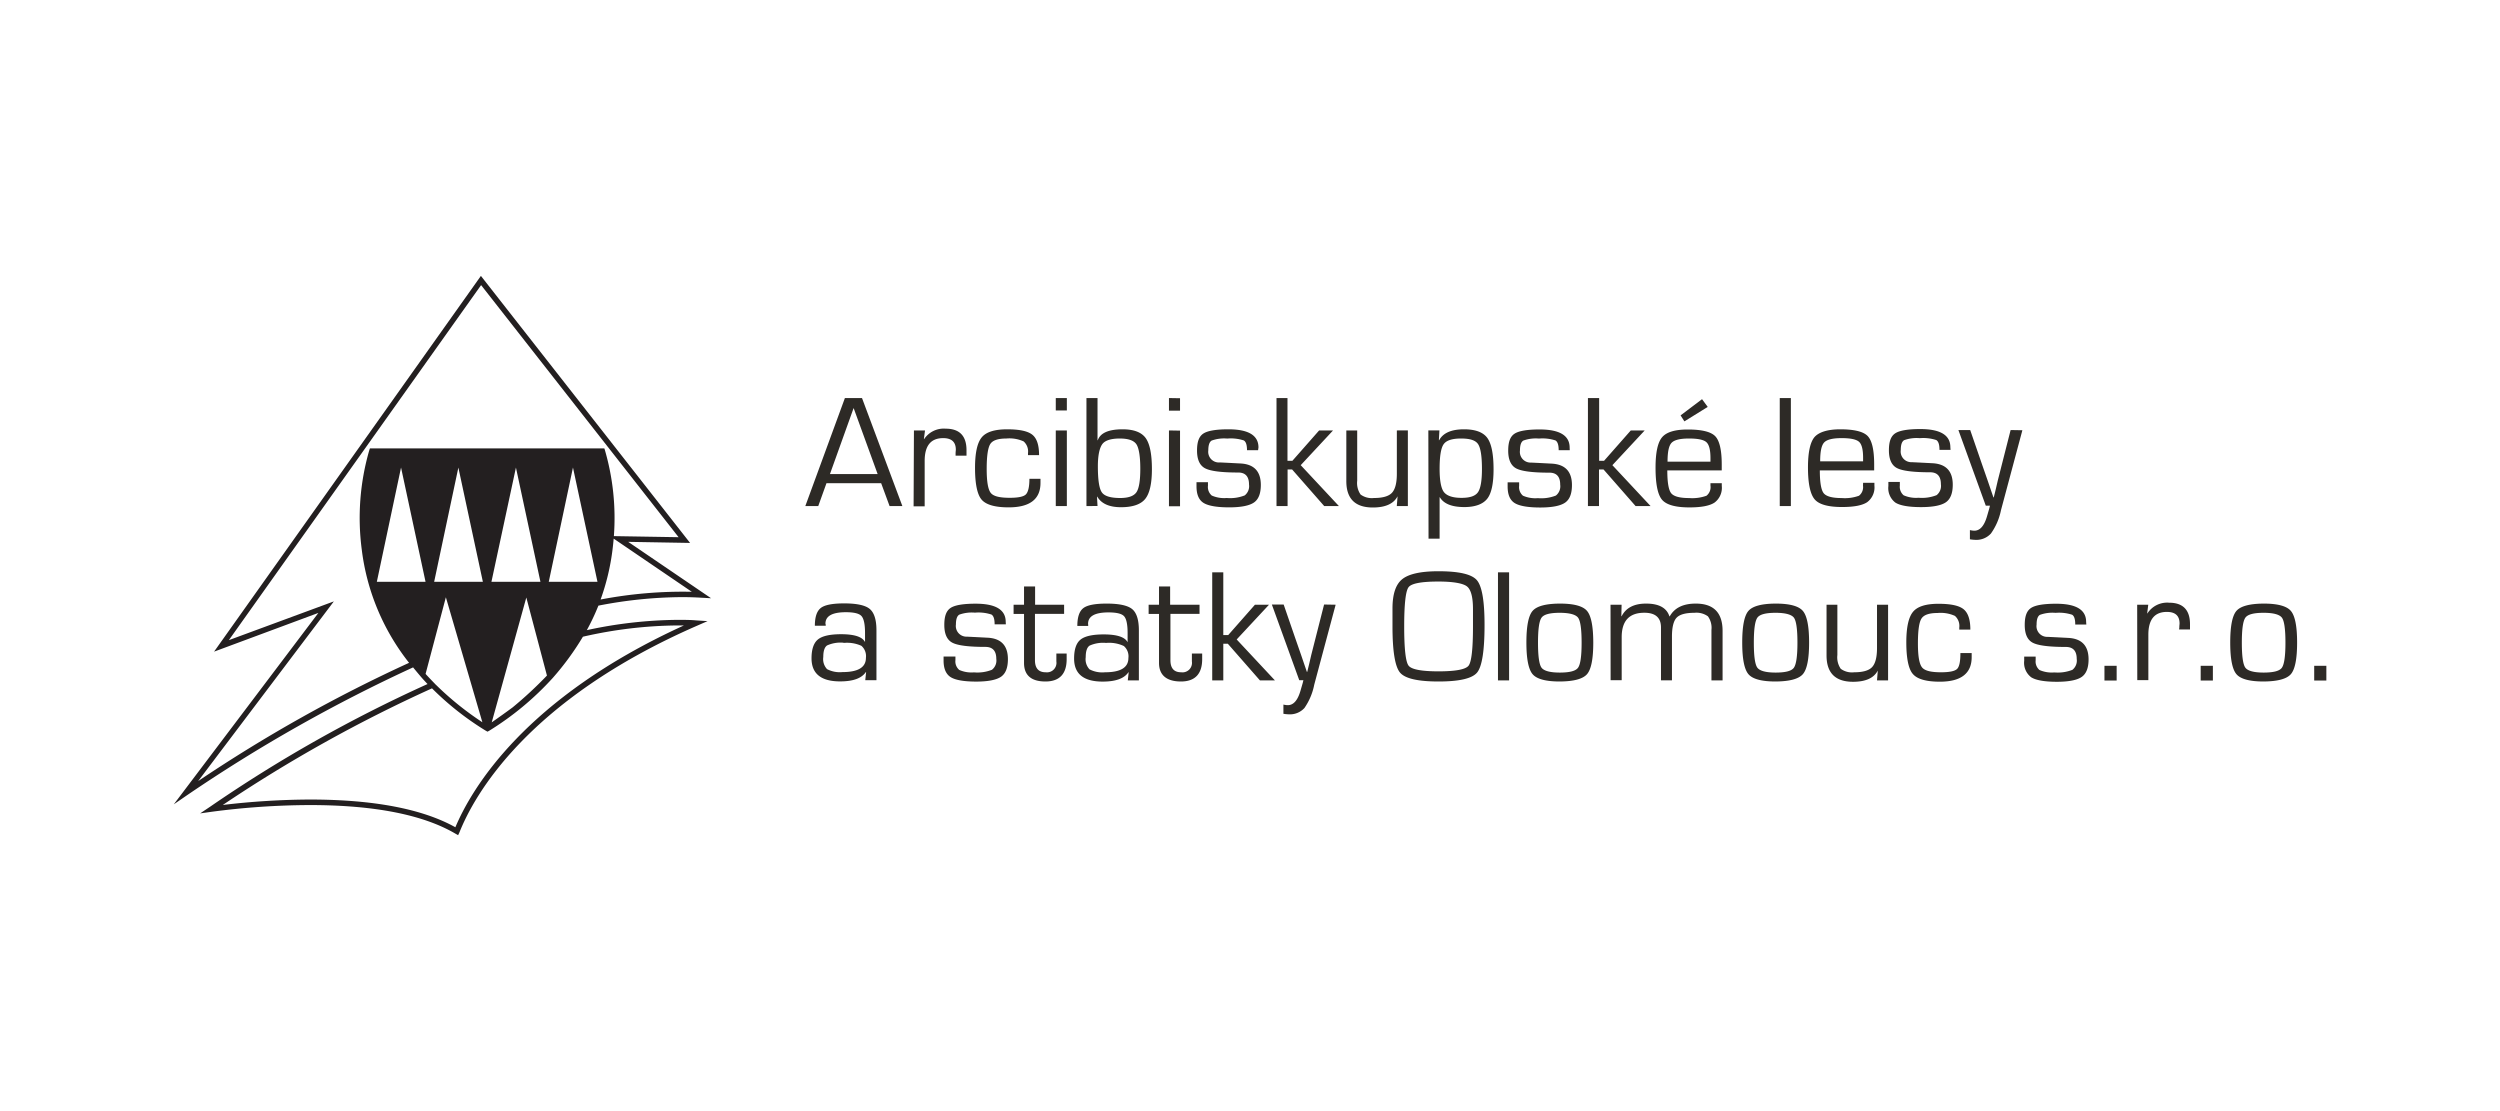 <svg id="Layer_1" data-name="Layer 1" xmlns="http://www.w3.org/2000/svg" viewBox="0 0 510.24 226.77"><defs><style>.cls-1{fill:#2d2a26;}.cls-2{fill:#231f20;}</style></defs><path class="cls-1" d="M474.8,135.89v3h-2.48v-3ZM462,125.07c-2,0-3.25.32-3.73,1s-.72,2.35-.72,5.1.24,4.45.72,5.1,1.72,1,3.73,1,3.26-.32,3.73-1,.72-2.35.72-5.1-.24-4.45-.72-5.1S464,125.07,462,125.07Zm0-1.88q4.27,0,5.55,1.49t1.28,6.46q0,5-1.28,6.46T462,139.09q-4.28,0-5.55-1.49t-1.27-6.46q0-5,1.27-6.46T462,123.19Zm-10.36,12.7v3h-2.49v-3Zm-15.45-12.47h2.26l-.22,1.77.05,0a4.78,4.78,0,0,1,4.42-2.18c2.84,0,4.27,1.47,4.27,4.4l0,1.06h-2.23l.05-.38c0-.41.05-.69.05-.83,0-1.58-.87-2.37-2.59-2.37-2.52,0-3.78,1.56-3.78,4.66v9.26h-2.26ZM432,135.89v3h-2.49v-3Zm-6.19-8.43h-2.26c0-1.08-.21-1.75-.65-2a8.59,8.59,0,0,0-3.37-.38,7.43,7.43,0,0,0-3.19.41c-.46.28-.68.93-.68,2a2.18,2.18,0,0,0,2.27,2.49l1.83.09,2.31.12c2.8.13,4.2,1.6,4.2,4.39,0,1.73-.47,2.92-1.39,3.57s-2.63,1-5.09,1-4.28-.31-5.23-.92a3.71,3.71,0,0,1-1.43-3.38l0-.84h2.34l0,.73a2.3,2.3,0,0,0,.77,2,6.2,6.2,0,0,0,3.05.5,8.15,8.15,0,0,0,3.68-.53,2.4,2.4,0,0,0,.88-2.23c0-1.62-.74-2.44-2.21-2.44-3.44,0-5.69-.29-6.78-.87s-1.62-1.79-1.62-3.62.43-2.89,1.28-3.46,2.56-.87,5.12-.87c4.09,0,6.13,1.24,6.13,3.7Zm-25.66,5.83h2.26v.84c0,3.3-2.16,5-6.49,5q-4.17,0-5.51-1.57c-.89-1-1.34-3.2-1.34-6.46,0-3.06.46-5.13,1.37-6.23s2.64-1.64,5.19-1.64,4.22.37,5.13,1.11,1.38,2.12,1.38,4.16h-2.26v-.4a2.74,2.74,0,0,0-.89-2.4,7.06,7.06,0,0,0-3.54-.59c-1.7,0-2.79.37-3.28,1.13s-.73,2.44-.73,5.07.28,4.2.84,4.9,1.85,1,3.88,1c1.73,0,2.82-.23,3.28-.69S400.11,135,400.11,133.29Zm-14.8-9.87v15.44h-2.26l.16-2,0,0c-.79,1.52-2.47,2.29-5.05,2.29q-5.42,0-5.41-5.4V123.42H375v10.27a4.13,4.13,0,0,0,.69,2.81,3.87,3.87,0,0,0,2.74.71c1.77,0,3-.35,3.66-1.06s1-2,1-3.88v-8.85Zm-22.95,1.65c-2,0-3.25.32-3.73,1s-.72,2.35-.72,5.1.24,4.45.72,5.1,1.72,1,3.73,1,3.26-.32,3.73-1,.72-2.35.72-5.1-.24-4.45-.72-5.1S364.37,125.07,362.36,125.07Zm0-1.88q4.27,0,5.55,1.49t1.28,6.46q0,5-1.28,6.46t-5.55,1.49q-4.28,0-5.55-1.49t-1.27-6.46q0-5,1.27-6.46T362.36,123.19Zm-33.7.23h2.26l-.05,2.32.05.05q1.31-2.6,5-2.6,3.92,0,4.76,2.6h.07q1.45-2.6,5.31-2.6,5.47,0,5.47,5.58v10.09H349.3v-10.3a4,4,0,0,0-.72-2.77,4,4,0,0,0-2.75-.72c-1.79,0-3,.33-3.64,1s-.95,2-.95,3.85v8.93H339V128.77l0-.71q0-3-3.4-3c-3.09,0-4.62,1.67-4.62,5v8.77h-2.26Zm-10.35,1.65c-2,0-3.25.32-3.73,1s-.72,2.35-.72,5.1.24,4.45.72,5.1,1.72,1,3.73,1,3.25-.32,3.73-1,.72-2.35.72-5.1-.24-4.45-.72-5.1S320.32,125.07,318.31,125.07Zm0-1.88q4.28,0,5.55,1.49t1.28,6.46q0,5-1.28,6.46t-5.55,1.49q-4.28,0-5.55-1.49t-1.27-6.46q0-5,1.27-6.46T318.31,123.19ZM308,116.81v22.05h-2.27V116.81Zm-14.4,1.88c-3.49,0-5.53.38-6.12,1.16s-.89,3.44-.89,8,.3,7.22.89,8,2.63,1.17,6.12,1.17,5.55-.39,6.14-1.17.89-3.44.89-8v-1.44l0-2.08c0-2.44-.41-4-1.22-4.64S296.59,118.69,293.55,118.69Zm0-2.1c4.17,0,6.77.6,7.82,1.82s1.57,4.26,1.57,9.13c0,5.24-.51,8.48-1.51,9.71s-3.63,1.84-7.88,1.84-6.86-.61-7.87-1.83-1.53-4.36-1.53-9.43v-1.55l0-2.08c0-2.94.66-4.93,2-6S290,116.59,293.57,116.59Zm-21,6.83-4.37,16.33a12.57,12.57,0,0,1-2,4.75,4,4,0,0,1-3.21,1.29,7.27,7.27,0,0,1-1.08-.11V143.8a4.62,4.62,0,0,0,.79.12c1.21.06,2.12-.92,2.71-3l.44-1.52.14-.58h-.85l-5.59-15.44h2.41l2.37,6.88,1.19,3.42.59,1.73.59,1.72h.07l.42-1.72.4-1.73.87-3.42,1.75-6.88Zm-22.93-6.61v12.81h1l5.46-6.2H259l-6.6,7.09,7.8,8.35h-3.06l-6.55-7.48h-.92v7.48h-2.26V116.81Zm-4.85,6.61v1.87h-5.94v9.45c0,1.65.73,2.47,2.19,2.47a1.94,1.94,0,0,0,2.19-2.21v-.76l0-.85h2.1l0,1.14c0,3-1.45,4.56-4.33,4.56s-4.48-1.26-4.48-3.79v-10h-2.12v-1.87h2.12V119.7h2.27v3.72Zm-19.06,7.8a6.67,6.67,0,0,0-3.38.55c-.53.36-.79,1.15-.79,2.36a3,3,0,0,0,.78,2.48,5.6,5.6,0,0,0,3.15.6q4.78,0,4.78-2.9a2.78,2.78,0,0,0-.93-2.46A7.05,7.05,0,0,0,225.74,131.22Zm-3.64-3.47h-2.24c0-1.8.41-3,1.22-3.63s2.4-.93,4.77-.93q3.85,0,5.22,1.14c.9.76,1.35,2.2,1.35,4.34v10.19h-2.26l.18-1.66-.05,0c-.86,1.28-2.61,1.91-5.25,1.91-3.9,0-5.84-1.57-5.84-4.7,0-1.86.43-3.15,1.3-3.86s2.46-1.07,4.74-1.07c2.71,0,4.34.54,4.88,1.6l0,0v-1.87c0-1.77-.24-2.91-.72-3.44s-1.55-.78-3.19-.78q-4.16,0-4.16,2.34C222.09,127.37,222.09,127.52,222.1,127.75Zm-4.94-4.33v1.87h-5.95v9.45c0,1.65.74,2.47,2.2,2.47A1.94,1.94,0,0,0,215.6,135v-.76l0-.85h2.1l0,1.14c0,3-1.45,4.56-4.33,4.56S209,137.83,209,135.3v-10h-2.13v-1.87H209V119.7h2.26v3.72Zm-11.89,4H203q0-1.62-.66-2a8.49,8.49,0,0,0-3.36-.38,7.48,7.48,0,0,0-3.2.41c-.45.28-.68.93-.68,2a2.18,2.18,0,0,0,2.28,2.49l1.82.09,2.32.12c2.79.13,4.19,1.6,4.19,4.39,0,1.73-.46,2.92-1.39,3.57s-2.62,1-5.09,1-4.27-.31-5.22-.92-1.43-1.74-1.43-3.38V134H195v.73a2.28,2.28,0,0,0,.78,2,6.15,6.15,0,0,0,3,.5,8.1,8.1,0,0,0,3.67-.53,2.4,2.4,0,0,0,.89-2.23c0-1.62-.74-2.44-2.22-2.44q-5.15,0-6.77-.87c-1.08-.58-1.62-1.79-1.62-3.62s.43-2.89,1.28-3.46,2.56-.87,5.11-.87c4.09,0,6.14,1.24,6.14,3.7Zm-33.1,3.76a6.67,6.67,0,0,0-3.38.55c-.53.36-.78,1.15-.78,2.36a3,3,0,0,0,.77,2.48,5.62,5.62,0,0,0,3.15.6q4.78,0,4.78-2.9a2.8,2.8,0,0,0-.92-2.46A7.12,7.12,0,0,0,172.17,131.22Zm-3.64-3.47h-2.24c0-1.8.41-3,1.22-3.63s2.4-.93,4.77-.93c2.57,0,4.32.38,5.22,1.14s1.36,2.2,1.36,4.34v10.19H176.6l.17-1.66-.05,0c-.86,1.28-2.61,1.91-5.25,1.91q-5.83,0-5.84-4.7c0-1.86.44-3.15,1.31-3.86s2.45-1.07,4.73-1.07c2.72,0,4.34.54,4.88,1.6l0,0v-1.87c0-1.77-.25-2.91-.73-3.44s-1.55-.78-3.18-.78q-4.17,0-4.17,2.34C168.52,127.37,168.52,127.52,168.53,127.75Zm244.21-39.9-4.37,16.33a12.4,12.4,0,0,1-2.05,4.75,4,4,0,0,1-3.2,1.29,7.51,7.51,0,0,1-1.09-.11v-1.88a4.86,4.86,0,0,0,.8.12c1.21.06,2.12-.92,2.71-3l.44-1.52.14-.58h-.85l-5.59-15.44h2.41l2.37,6.88,1.19,3.42.59,1.73.59,1.72h.07l.42-1.72.4-1.73.87-3.42,1.75-6.88Zm-14.66,4h-2.26q0-1.62-.66-2a8.56,8.56,0,0,0-3.36-.38,7.45,7.45,0,0,0-3.2.41c-.45.28-.68.93-.68,2a2.18,2.18,0,0,0,2.28,2.49l1.82.09,2.31.12c2.8.13,4.2,1.6,4.2,4.39,0,1.73-.47,2.92-1.39,3.57s-2.62,1-5.09,1-4.27-.31-5.23-.92a3.71,3.71,0,0,1-1.43-3.38l0-.84h2.34l0,.73a2.28,2.28,0,0,0,.78,2,6.27,6.27,0,0,0,3.05.5,8.1,8.1,0,0,0,3.67-.53,2.4,2.4,0,0,0,.88-2.23c0-1.63-.74-2.44-2.21-2.44q-5.15,0-6.78-.87c-1.08-.58-1.62-1.79-1.62-3.62s.43-2.89,1.29-3.46,2.56-.87,5.11-.87c4.09,0,6.14,1.24,6.14,3.7Zm-17.85,2.34,0-.73c0-1.67-.27-2.75-.83-3.25s-1.73-.75-3.55-.75-3,.29-3.56.88-.82,1.87-.82,3.85Zm0,4.39h2.31v.57a3.75,3.75,0,0,1-1.46,3.37q-1.47,1-5.13,1c-2.85,0-4.71-.52-5.6-1.56S369,98.74,369,95.41q0-4.62,1.34-6.21c.89-1,2.65-1.58,5.25-1.58,2.84,0,4.71.46,5.59,1.37s1.33,2.84,1.33,5.78V96H371.42q0,3.65.78,4.65c.53.67,1.75,1,3.67,1a8.44,8.44,0,0,0,3.54-.47,2.22,2.22,0,0,0,.82-2.06ZM365.51,81.24v22.05h-2.27V81.24Zm-18.13.23,1.16,1.58L343.78,86,343,84.78Zm1.72,12.76,0-.73c0-1.67-.28-2.75-.83-3.25s-1.73-.75-3.55-.75-3,.29-3.56.88-.82,1.87-.82,3.85Zm0,4.39h2.31v.57a3.75,3.75,0,0,1-1.46,3.37q-1.47,1-5.13,1c-2.85,0-4.71-.52-5.6-1.56s-1.33-3.22-1.33-6.55c0-3.08.44-5.15,1.34-6.21s2.64-1.58,5.25-1.58c2.84,0,4.71.46,5.59,1.37s1.33,2.84,1.33,5.78V96H340.29q0,3.65.78,4.65c.53.67,1.75,1,3.66,1a8.53,8.53,0,0,0,3.55-.47,2.22,2.22,0,0,0,.82-2.06ZM326.38,81.24V94.05h1l5.46-6.2h2.84l-6.6,7.09,7.8,8.35h-3.06l-6.55-7.48h-.92v7.48h-2.26V81.24Zm-6,10.65h-2.26q0-1.62-.66-2a8.53,8.53,0,0,0-3.36-.38,7.48,7.48,0,0,0-3.2.41c-.45.28-.68.93-.68,2a2.18,2.18,0,0,0,2.28,2.49l1.82.09,2.31.12c2.8.13,4.2,1.6,4.2,4.39,0,1.73-.46,2.92-1.39,3.57s-2.62,1-5.09,1-4.27-.31-5.23-.92-1.42-1.74-1.42-3.38v-.84h2.35v.73a2.28,2.28,0,0,0,.78,2,6.27,6.27,0,0,0,3.05.5,8.1,8.1,0,0,0,3.67-.53,2.4,2.4,0,0,0,.88-2.23c0-1.63-.74-2.44-2.21-2.44q-5.14,0-6.77-.87c-1.08-.58-1.63-1.79-1.63-3.62s.43-2.89,1.29-3.46,2.56-.87,5.11-.87c4.09,0,6.14,1.24,6.14,3.7Zm-22.2-2.39q-2.72,0-3.54,1.17c-.55.78-.82,2.45-.82,5,0,2.38.29,4,.88,4.76s1.79,1.18,3.57,1.18,2.83-.38,3.37-1.14.82-2.35.82-4.73c0-2.64-.27-4.33-.8-5.11S300,89.5,298.22,89.5Zm-6.66-1.65h2.26l-.11,2,.06,0c.79-1.48,2.48-2.23,5.08-2.23q3.43,0,4.73,1.74c.86,1.17,1.29,3.31,1.29,6.44,0,2.89-.43,4.91-1.3,6s-2.43,1.69-4.66,1.69q-3.81,0-5-2h-.05v8.45h-2.26Zm-4.18,0v15.44h-2.26l.16-2,0,0c-.79,1.52-2.47,2.29-5.05,2.29q-5.42,0-5.41-5.4V87.85H277V98.12a4.13,4.13,0,0,0,.69,2.81,3.87,3.87,0,0,0,2.74.71c1.77,0,3-.35,3.66-1.06s1-2,1-3.88V87.85Zm-24.57-6.61V94.05h1l5.46-6.2h2.84l-6.6,7.09,7.8,8.35h-3l-6.56-7.48h-.92v7.48h-2.26V81.24Zm-6,10.65h-2.26q0-1.62-.66-2a8.49,8.49,0,0,0-3.36-.38,7.48,7.48,0,0,0-3.2.41c-.45.28-.68.93-.68,2A2.18,2.18,0,0,0,249,94.38l1.82.09,2.31.12c2.8.13,4.2,1.6,4.2,4.39,0,1.73-.46,2.92-1.39,3.57s-2.62,1-5.09,1-4.27-.31-5.23-.92-1.42-1.74-1.42-3.38v-.84h2.34l0,.73a2.28,2.28,0,0,0,.78,2,6.27,6.27,0,0,0,3.05.5,8.1,8.1,0,0,0,3.67-.53,2.4,2.4,0,0,0,.88-2.23c0-1.63-.74-2.44-2.21-2.44q-5.15,0-6.77-.87c-1.09-.58-1.63-1.79-1.63-3.62s.43-2.89,1.29-3.46,2.56-.87,5.11-.87c4.09,0,6.14,1.24,6.14,3.7Zm-15.93-4v15.44h-2.26V87.85Zm0-6.61v2.54h-2.26V81.24ZM228.54,89.5c-1.77,0-3,.38-3.56,1.14s-.91,2.26-.91,4.52c0,2.8.27,4.57.82,5.34s1.8,1.14,3.75,1.14c1.66,0,2.75-.39,3.29-1.16s.8-2.39.8-4.81-.27-4.22-.8-5S230.28,89.5,228.54,89.5Zm-6.8,13.79V81.24H224v8.58l.05.05q.76-2.25,5.07-2.25,3.39,0,4.69,1.76c.86,1.18,1.29,3.3,1.29,6.39,0,2.91-.46,4.94-1.37,6.06s-2.56,1.69-4.94,1.69-4-.72-4.84-2.15l-.06,0,.11,1.9Zm-4-15.44v15.44h-2.26V87.85Zm0-6.61v2.54h-2.26V81.24ZM210.1,97.72h2.26l0,.83q0,5-6.5,5c-2.78,0-4.61-.53-5.51-1.57S199,98.75,199,95.49c0-3.06.46-5.13,1.37-6.23s2.64-1.64,5.19-1.64,4.22.37,5.14,1.11,1.37,2.12,1.37,4.16h-2.26v-.4a2.74,2.74,0,0,0-.89-2.4,7,7,0,0,0-3.54-.59c-1.7,0-2.79.37-3.27,1.13s-.73,2.44-.73,5.07.28,4.2.83,4.9,1.85,1,3.88,1c1.73,0,2.82-.23,3.28-.69S210.1,99.42,210.1,97.72Zm-23.57-9.87h2.26l-.23,1.77.05,0A4.8,4.8,0,0,1,193,87.49q4.26,0,4.26,4.4V93h-2.23l0-.38c0-.41.05-.69.05-.83q0-2.37-2.58-2.37c-2.53,0-3.78,1.55-3.78,4.66v9.26h-2.26Zm-7.41,8.9-4.9-13.47-4.83,13.47Zm.72,1.87H168.68L167,103.29h-2.64l8.08-22.05h3.49l8.24,22.05h-2.61Z"/><path class="cls-2" d="M93.5,170.46l-.56-.32c-6.6-3.87-16.6-5.83-29.74-5.83a156.34,156.34,0,0,0-20,1.37l-2.35.33,2-1.34a286.31,286.31,0,0,1,44.41-25.06c-.62-.65-1.09-1.17-1.47-1.62s-1-1.19-1.48-1.78a317.8,317.8,0,0,0-46,26l-2.84,1.95,29.51-39.07L43.69,133,98.15,56.31l42.69,54.5-12.63-.22,16.92,11.51-2-.11c-1.32-.08-2.67-.12-4-.12a91,91,0,0,0-17,1.74,45.42,45.42,0,0,1-2.36,5,90.24,90.24,0,0,1,18.46-2.1c1.32,0,2.62,0,3.85.11l2.33.15-2.13.93c-34.61,15.12-45.45,34.52-48.5,42.16Zm-30.3-7.28c13,0,23,1.9,29.74,5.66,3.28-7.8,14.13-26.38,46.65-41.19h-1.4a89.49,89.49,0,0,0-19.22,2.3,56.38,56.38,0,0,1-6.14,8.4,60,60,0,0,1-13,10.8l0,0v0h0l-.33.18-.33-.18h0v0l0,0a59.11,59.11,0,0,1-11-8.66,293.31,293.31,0,0,0-42.7,23.8A155.9,155.9,0,0,1,63.2,163.18Zm4.94-40.44-27.7,36.68a303.48,303.48,0,0,1,43.05-24.14,46.32,46.32,0,0,1-9.66-23.14,49.65,49.65,0,0,1,1.54-20.25l.13-.38h47.84l.09.26a49.71,49.71,0,0,1,1.86,17.65l13.21.22L98.19,58.19,46.71,130.65Zm39.28-.79-7.06,25.48c1.43-1,2.84-2,4.27-3.06a80.74,80.74,0,0,0,7-6.49Zm-18.5,17.77.14.13a62.12,62.12,0,0,0,9.39,7.56L91,121.9l-4.14,15.64C87.36,138.11,88.53,139.31,88.92,139.72Zm36.33-29.79c-.06.72-.14,1.46-.23,2.2a46.92,46.92,0,0,1-2.44,10.23,89,89,0,0,1,18.61-1.58ZM112,118.74h9.94l-5-23.32Zm-11.7,0h10l-5-23.31Zm-11.69,0h9.94l-5-23.31Zm-11.7,0h9.94l-5-23.32Z"/></svg>